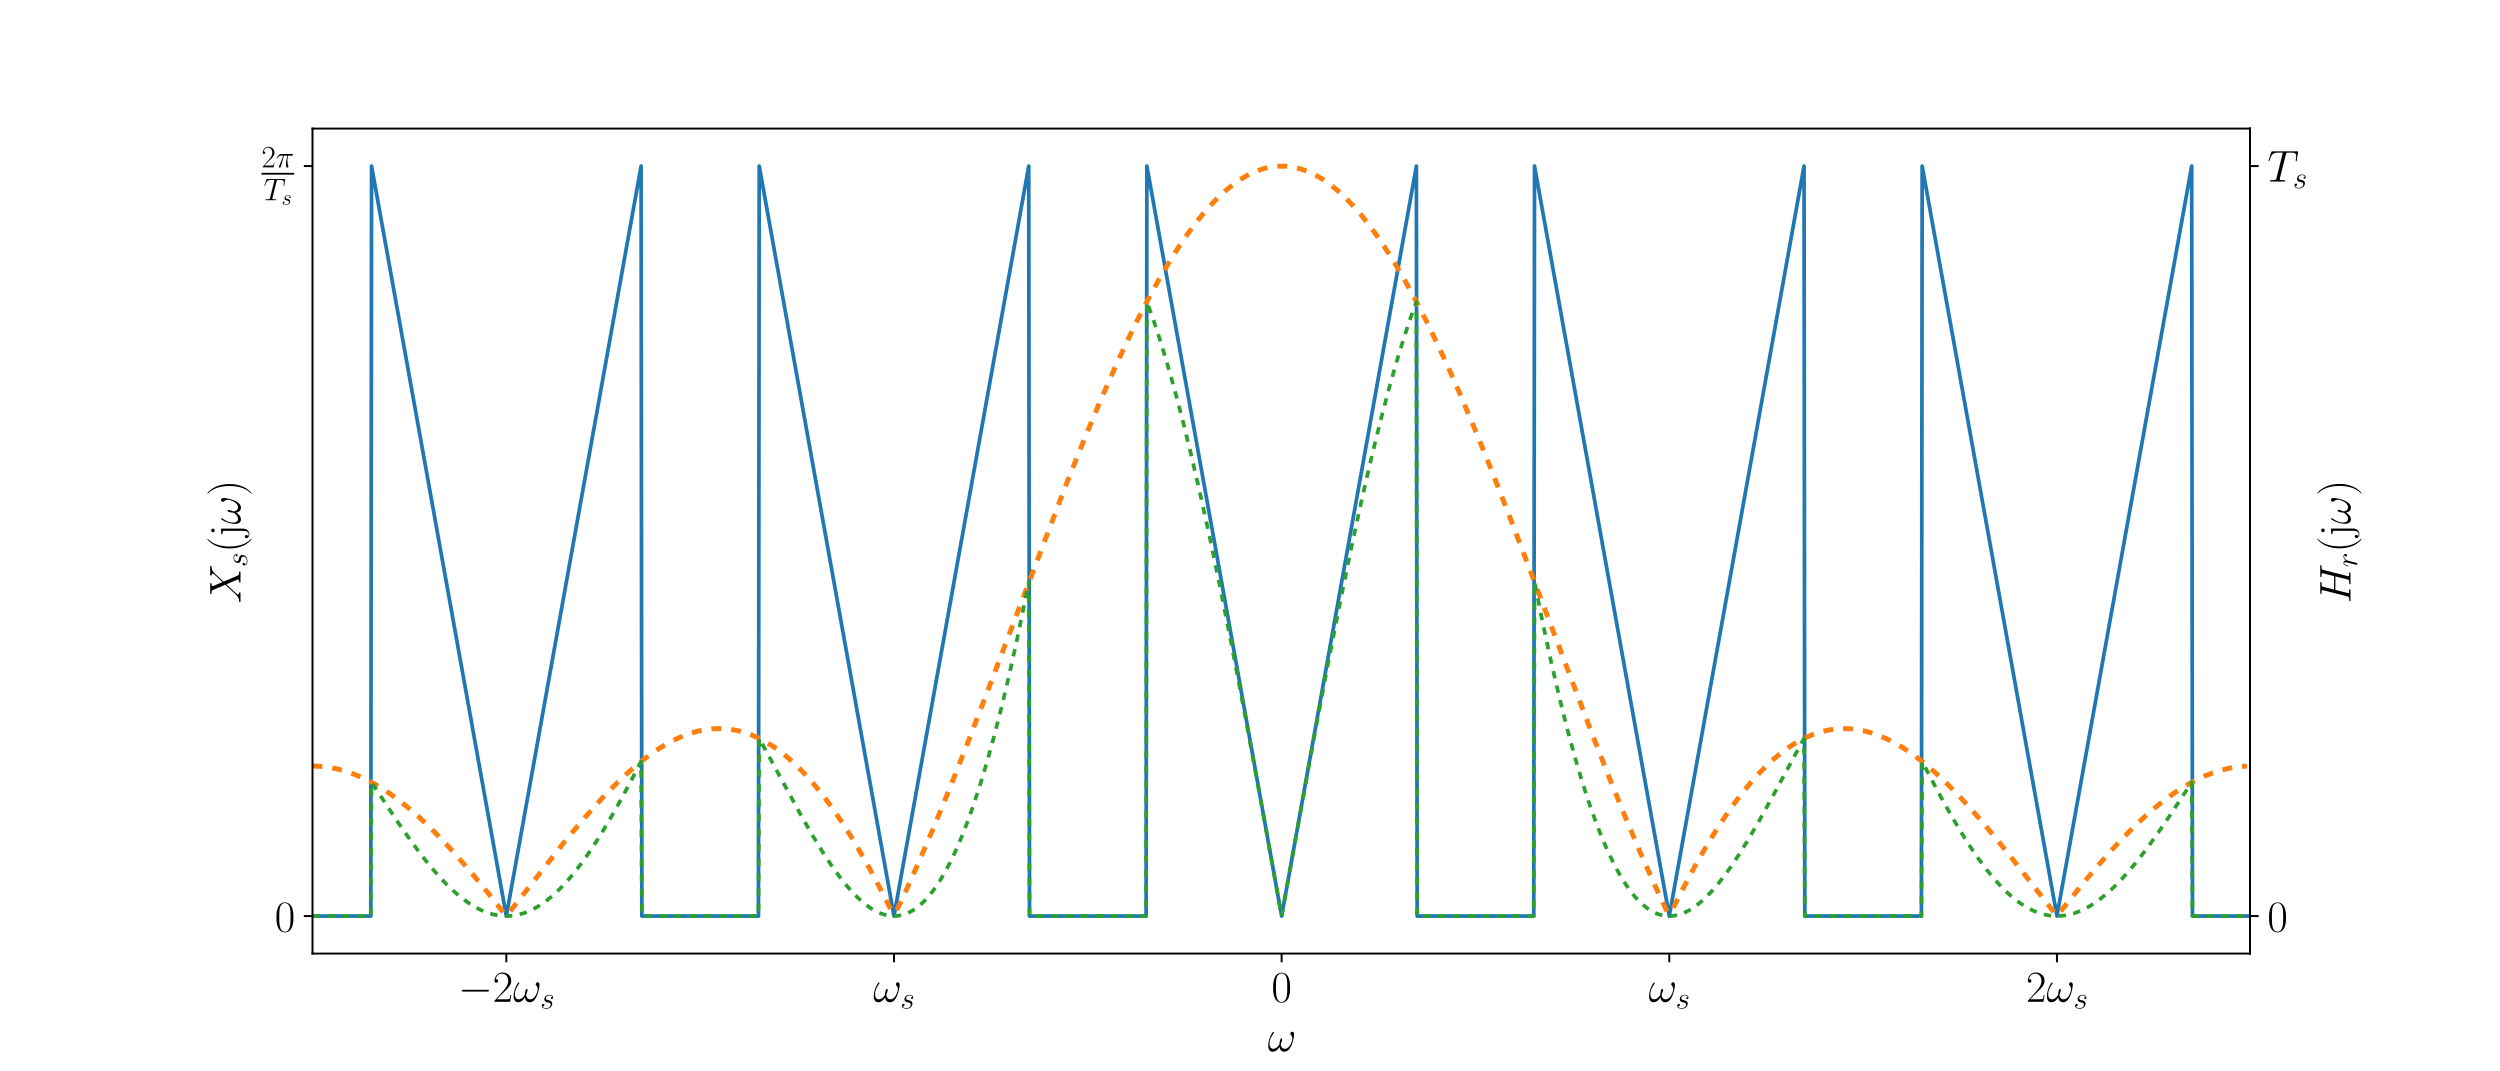 <?xml version="1.0" encoding="utf-8" standalone="no"?>
<!DOCTYPE svg PUBLIC "-//W3C//DTD SVG 1.1//EN"
  "http://www.w3.org/Graphics/SVG/1.1/DTD/svg11.dtd">
<!-- Created with matplotlib (https://matplotlib.org/) -->
<svg height="432pt" version="1.1" viewBox="0 0 1008 432" width="1008pt" xmlns="http://www.w3.org/2000/svg" xmlns:xlink="http://www.w3.org/1999/xlink">
 <defs>
  <style type="text/css">*{stroke-linecap:butt;stroke-linejoin:round;}</style>
 </defs>
 <g id="figure_1">
  <g id="patch_1">
   <path d="M 0 432 
L 1008 432 
L 1008 0 
L 0 0 
z
" style="fill:#ffffff;"/>
  </g>
  <g id="axes_1">
   <g id="patch_2">
    <path d="M 126 384.48 
L 907.2 384.48 
L 907.2 51.84 
L 126 51.84 
z
" style="fill:#ffffff;"/>
   </g>
   <g id="axes_2">
    <g id="patch_3">
     <path d="M 907.2 384.48 
L 907.2 384.48 
L 907.2 51.84 
L 907.2 51.84 
z
" style="fill:#ffffff;"/>
    </g>
    <g id="matplotlib.axis_1"/>
    <g id="matplotlib.axis_2">
     <g id="ytick_1">
      <g id="line2d_1">
       <defs>
        <path d="M 0 0 
L 3.5 0 
" id="m8113c638da" style="stroke:#000000;stroke-width:0.8;"/>
       </defs>
       <g>
        <use style="stroke:#000000;stroke-width:0.8;" x="907.2" xlink:href="#m8113c638da" y="369.36"/>
       </g>
      </g>
      <g id="text_1">
       <!-- 0 -->
       <g transform="translate(914.2 375.587)scale(0.18 -0.18)">
        <defs>
         <path d="M 42 31.641 
C 42 37.75 41.906 48.125 37.703 56.109 
C 34 63.109 28.094 65.594 22.906 65.594 
C 18.094 65.594 12 63.406 8.203 56.203 
C 4.203 48.719 3.797 39.438 3.797 31.641 
C 3.797 25.953 3.906 17.281 7 9.672 
C 11.297 -0.609 19 -2 22.906 -2 
C 27.5 -2 34.5 -0.109 38.594 9.375 
C 41.594 16.281 42 24.359 42 31.641 
z
M 22.906 -0.406 
C 16.5 -0.406 12.703 5.078 11.297 12.688 
C 10.203 18.562 10.203 27.156 10.203 32.75 
C 10.203 40.438 10.203 46.828 11.5 52.922 
C 13.406 61.391 19 64 22.906 64 
C 27 64 32.297 61.297 34.203 53.125 
C 35.5 47.438 35.594 40.734 35.594 32.75 
C 35.594 26.25 35.594 18.266 34.406 12.375 
C 32.297 1.484 26.406 -0.406 22.906 -0.406 
z
" id="CMR17-48"/>
        </defs>
        <use transform="scale(0.996)" xlink:href="#CMR17-48"/>
       </g>
      </g>
     </g>
     <g id="ytick_2">
      <g id="line2d_2">
       <g>
        <use style="stroke:#000000;stroke-width:0.8;" x="907.2" xlink:href="#m8113c638da" y="66.96"/>
       </g>
      </g>
      <g id="text_2">
       <!-- $T_s$ -->
       <g transform="translate(914.2 73.187)scale(0.18 -0.18)">
        <defs>
         <path d="M 41.703 61.094 
C 42.297 63.5 42.5 64.391 44 64.797 
C 44.797 65 48.094 65 50.203 65 
C 60.203 65 64.906 64.594 64.906 56.781 
C 64.906 55.266 64.5 51.484 63.906 47.766 
L 63.797 46.562 
C 63.797 46.156 64.203 45.562 64.797 45.562 
C 65.797 45.562 65.797 46.062 66.094 47.656 
L 69 65.375 
C 69.203 66.297 69.203 66.5 69.203 66.797 
C 69.203 67.891 68.594 67.891 66.594 67.891 
L 11.906 67.891 
C 9.594 67.891 9.5 67.797 8.906 66 
L 2.797 47.969 
C 2.703 47.75 2.406 46.656 2.406 46.562 
C 2.406 46.062 2.797 45.562 3.406 45.562 
C 4.203 45.562 4.406 45.953 4.797 47.25 
C 9 59.391 11.094 65 24.406 65 
L 31.094 65 
C 33.5 65 34.5 65 34.5 63.891 
C 34.5 63.578 34.5 63.391 34 61.578 
L 20.594 7.797 
C 19.594 3.891 19.406 2.891 8.797 2.891 
C 6.297 2.891 5.594 2.891 5.594 1 
C 5.594 0 6.703 0 7.203 0 
C 9.703 0 12.297 0 14.797 0 
L 30.406 0 
C 32.906 0 35.594 0 38.094 0 
C 39.203 0 40.203 0 40.203 1.891 
C 40.203 2.891 39.5 2.891 36.906 2.891 
C 27.906 2.891 27.906 3.797 27.906 5.297 
C 27.906 5.406 27.906 6.109 28.297 7.719 
z
" id="CMMI12-84"/>
         <path d="M 22.797 20 
C 24.5 19.703 27.203 19.109 27.797 19 
C 29.094 18.625 33.594 17.031 33.594 12.234 
C 33.594 9.156 30.797 1.094 19.203 1.094 
C 17.094 1.094 9.594 1.094 7.594 6.812 
C 11.594 6.312 13.594 9.422 13.594 11.641 
C 13.594 13.75 12.203 14.844 10.203 14.844 
C 8 14.844 5.094 13.141 5.094 8.625 
C 5.094 2.703 11.094 -1 19.094 -1 
C 34.297 -1 38.797 10.172 38.797 15.375 
C 38.797 16.859 38.797 19.656 35.594 22.844 
C 33.094 25.25 30.703 25.75 25.297 26.844 
C 22.594 27.438 18.297 28.344 18.297 32.828 
C 18.297 34.828 20.094 42.016 29.594 42.016 
C 33.797 42.016 37.906 40.453 38.906 37 
C 34.5 37 34.297 33.203 34.297 33.109 
C 34.297 31 36.203 30.406 37.094 30.406 
C 38.5 30.406 41.297 31.484 41.297 35.641 
C 41.297 39.766 37.5 44 29.703 44 
C 16.594 44 13.094 33.75 13.094 29.672 
C 13.094 22.094 20.5 20.5 22.797 20 
z
" id="CMMI12-115"/>
        </defs>
        <use transform="scale(0.996)" xlink:href="#CMMI12-84"/>
        <use transform="translate(57.175 -14.944)scale(0.697)" xlink:href="#CMMI12-115"/>
       </g>
      </g>
     </g>
     <g id="text_3">
      <!-- $H_r(\mathrm j\omega)$ -->
      <g transform="translate(947.715 243.235)rotate(-90)scale(0.18 -0.18)">
       <defs>
        <path d="M 74.797 60.734 
C 75.703 64.109 75.906 65.109 83 65.109 
C 84.797 65.109 85.797 65.109 85.797 66.906 
C 85.797 68 84.906 68 84.297 68 
C 82.5 68 80.406 68 78.5 68 
L 66.703 68 
C 64.797 68 62.703 68 60.797 68 
C 60.094 68 58.906 68 58.906 66.109 
C 58.906 65.109 59.594 65.109 61.5 65.109 
C 67.5 65.109 67.5 64.312 67.5 63.219 
C 67.5 63.031 67.5 62.422 67.094 60.938 
L 61 36.891 
L 30.797 36.891 
L 36.797 60.734 
C 37.703 64.109 37.906 65.109 45 65.109 
C 46.797 65.109 47.797 65.109 47.797 66.906 
C 47.797 68 46.906 68 46.297 68 
C 44.5 68 42.406 68 40.5 68 
L 28.703 68 
C 26.797 68 24.703 68 22.797 68 
C 22.094 68 20.906 68 20.906 66.109 
C 20.906 65.109 21.594 65.109 23.5 65.109 
C 29.5 65.109 29.5 64.312 29.5 63.219 
C 29.5 63.031 29.5 62.422 29.094 60.922 
L 15.594 7.375 
C 14.703 3.891 14.5 2.891 7.594 2.891 
C 5.297 2.891 4.594 2.891 4.594 1 
C 4.594 0 5.703 0 6 0 
C 7.797 0 9.906 0 11.797 0 
L 23.594 0 
C 25.5 0 27.594 0 29.5 0 
C 30.297 0 31.406 0 31.406 1.891 
C 31.406 2.891 30.5 2.891 29 2.891 
C 22.906 2.891 22.906 3.688 22.906 4.688 
C 22.906 4.797 22.906 5.484 23.094 6.281 
L 30 34 
L 60.297 34 
C 58.594 27.391 53.5 6.5 53.297 5.875 
C 52.203 2.891 50.594 2.891 44.703 2.891 
C 43.5 2.891 42.594 2.891 42.594 1 
C 42.594 0 43.703 0 44 0 
C 45.797 0 47.906 0 49.797 0 
L 61.594 0 
C 63.5 0 65.594 0 67.5 0 
C 68.297 0 69.406 0 69.406 1.891 
C 69.406 2.891 68.5 2.891 67 2.891 
C 60.906 2.891 60.906 3.688 60.906 4.688 
C 60.906 4.797 60.906 5.484 61.094 6.281 
z
" id="CMMI12-72"/>
        <path d="M 38.906 40.812 
C 35.797 40.219 34.203 38.016 34.203 35.828 
C 34.203 33.422 36.094 32.625 37.5 32.625 
C 40.297 32.625 42.594 35.031 42.594 38.016 
C 42.594 41.219 39.5 44 34.5 44 
C 30.5 44 25.906 42.203 21.703 36.125 
C 21 41.406 17 44 13 44 
C 9.094 44 7.094 41.016 5.906 38.812 
C 4.203 35.219 2.703 29.234 2.703 28.734 
C 2.703 28.344 3.094 27.844 3.797 27.844 
C 4.594 27.844 4.703 27.938 5.297 30.234 
C 6.797 36.219 8.703 42.016 12.703 42.016 
C 15.094 42.016 15.797 40.312 15.797 37.422 
C 15.797 35.219 14.797 31.328 14.094 28.234 
L 11.297 17.469 
C 10.906 15.562 9.797 11.078 9.297 9.281 
C 8.594 6.688 7.5 2 7.5 1.5 
C 7.5 0.094 8.594 -1 10.094 -1 
C 11.203 -1 13.094 -0.297 13.703 1.703 
C 14 2.5 17.703 17.562 18.297 19.859 
C 18.797 22.047 19.406 24.156 19.906 26.344 
C 20.297 27.734 20.703 29.344 21 30.641 
C 21.297 31.531 24 36.422 26.5 38.625 
C 27.703 39.719 30.297 42.016 34.406 42.016 
C 36 42.016 37.594 41.719 38.906 40.812 
z
" id="CMMI12-114"/>
        <path d="M 30.594 -24.391 
C 30.594 -24.297 30.594 -24.094 30.297 -23.797 
C 25.703 -19.125 13.406 -6.359 13.406 24.703 
C 13.406 55.766 25.5 68.422 30.406 73.391 
C 30.406 73.5 30.594 73.703 30.594 74 
C 30.594 74.297 30.297 74.5 29.906 74.5 
C 28.797 74.5 20.297 67.125 15.406 56.156 
C 10.406 45.109 9 34.359 9 24.812 
C 9 17.625 9.703 5.484 15.703 -7.359 
C 20.5 -17.734 28.703 -25 29.906 -25 
C 30.406 -25 30.594 -24.797 30.594 -24.391 
z
" id="CMR17-40"/>
        <path d="M 18.203 61.922 
C 18.203 64.109 16.406 66 14.094 66 
C 11.906 66 10 64.219 10 61.922 
C 10 59.734 11.797 57.844 14.094 57.844 
C 16.297 57.844 18.203 59.641 18.203 61.922 
z
M 5.703 43.031 
L 5.703 40.438 
C 12.297 40.438 13.094 39.734 13.094 34.922 
L 13.094 -5.609 
C 13.094 -10.594 12.203 -18.406 6.297 -18.406 
C 5.594 -18.406 2.906 -18.406 0.703 -16.906 
C 1.406 -16.797 3.906 -16.109 3.906 -13.297 
C 3.906 -11.391 2.594 -9.703 0.297 -9.703 
C -1.906 -9.703 -3.297 -11.203 -3.297 -13.406 
C -3.297 -17.406 1.094 -20 6.203 -20 
C 13.094 -20 18.203 -13.703 18.203 -5.188 
L 18.203 44.141 
z
" id="CMR17-106"/>
        <path d="M 59.406 37.422 
C 59.406 40.312 58.594 44 55.094 44 
C 53.094 44 50.797 41.516 50.797 39.516 
C 50.797 38.625 51.203 38.031 52 37.125 
C 53.5 35.438 55.406 32.75 55.406 28.078 
C 55.406 24.484 53.203 18.812 51.594 15.734 
C 48.797 10.25 44.203 5.578 39 5.578 
C 32.703 5.578 30.297 9.609 29.203 15.234 
C 30.297 17.859 32.594 24.375 32.594 27 
C 32.594 28.094 32.203 29 30.906 29 
C 30.203 29 29.406 28.609 28.906 27.797 
C 27.5 25.594 26.203 17.641 26.297 15.531 
C 24.406 11.812 19 5.578 12.594 5.578 
C 5.906 5.578 4.094 11.453 4.094 17.125 
C 4.094 27.469 10.594 36.531 12.406 39.016 
C 13.406 40.516 14.094 41.516 14.094 41.703 
C 14.094 42.406 13.703 43.5 12.797 43.5 
C 11.203 43.5 10.703 42.203 9.906 41.016 
C 4.797 33.141 1.203 22.094 1.203 12.547 
C 1.203 6.375 3.5 -1 11 -1 
C 19.297 -1 24.5 6.109 26.594 9.906 
C 27.406 4.297 30.406 -1 37.703 -1 
C 45.297 -1 50.094 5.672 53.703 13.734 
C 56.297 19.516 59.406 31.953 59.406 37.422 
z
" id="CMMI12-33"/>
        <path d="M 26.297 24.703 
C 26.297 31.875 25.594 44.016 19.594 56.859 
C 14.797 67.234 6.594 74.5 5.406 74.5 
C 5.094 74.5 4.703 74.391 4.703 73.891 
C 4.703 73.703 4.797 73.594 4.906 73.391 
C 9.703 68.406 21.906 55.75 21.906 24.75 
C 21.906 -6.359 9.797 -19.016 4.906 -24.016 
C 4.797 -24.203 4.703 -24.312 4.703 -24.5 
C 4.703 -25 5.094 -25 5.406 -25 
C 6.5 -25 15 -17.625 19.906 -6.656 
C 24.906 4.391 26.297 15.141 26.297 24.703 
z
" id="CMR17-41"/>
       </defs>
       <use transform="scale(0.996)" xlink:href="#CMMI12-72"/>
       <use transform="translate(80.825 -14.944)scale(0.697)" xlink:href="#CMMI12-114"/>
       <use transform="translate(113.992 0)scale(0.996)" xlink:href="#CMR17-40"/>
       <use transform="translate(149.273 0)scale(0.996)" xlink:href="#CMR17-106"/>
       <use transform="translate(176.747 0)scale(0.996)" xlink:href="#CMMI12-33"/>
       <use transform="translate(241.065 0)scale(0.996)" xlink:href="#CMR17-41"/>
      </g>
     </g>
    </g>
    <g id="patch_4">
     <path d="M 907.2 384.48 
L 907.2 51.84 
" style="fill:none;stroke:#000000;stroke-linecap:square;stroke-linejoin:miter;stroke-width:0.8;"/>
    </g>
   </g>
   <g id="matplotlib.axis_3">
    <g id="xtick_1">
     <g id="line2d_3">
      <defs>
       <path d="M 0 0 
L 0 3.5 
" id="mbead2a6e77" style="stroke:#000000;stroke-width:0.8;"/>
      </defs>
      <g>
       <use style="stroke:#000000;stroke-width:0.8;" x="204.151" xlink:href="#mbead2a6e77" y="384.48"/>
      </g>
     </g>
     <g id="text_4">
      <!-- $-2\omega_s$ -->
      <g transform="translate(184.703 403.933)scale(0.18 -0.18)">
       <defs>
        <path d="M 65.906 23 
C 67.594 23 69.406 23 69.406 25 
C 69.406 27 67.594 27 65.906 27 
L 11.797 27 
C 10.094 27 8.297 27 8.297 25 
C 8.297 23 10.094 23 11.797 23 
z
" id="CMSY10-0"/>
        <path d="M 41.703 15.453 
L 39.906 15.453 
C 38.906 8.375 38.094 7.172 37.703 6.562 
C 37.203 5.766 30 5.766 28.594 5.766 
L 9.406 5.766 
C 13 9.672 20 16.75 28.5 24.953 
C 34.594 30.734 41.703 37.531 41.703 47.422 
C 41.703 59.219 32.297 66 21.797 66 
C 10.797 66 4.094 56.312 4.094 47.344 
C 4.094 43.438 7 42.938 8.203 42.938 
C 9.203 42.938 12.203 43.547 12.203 47.031 
C 12.203 50.109 9.594 51 8.203 51 
C 7.594 51 7 50.906 6.594 50.703 
C 8.5 59.219 14.297 63.406 20.406 63.406 
C 29.094 63.406 34.797 56.516 34.797 47.422 
C 34.797 38.734 29.703 31.25 24 24.75 
L 4.094 2.281 
L 4.094 0 
L 39.297 0 
z
" id="CMR17-50"/>
       </defs>
       <use transform="scale(0.996)" xlink:href="#CMSY10-0"/>
       <use transform="translate(77.487 0)scale(0.996)" xlink:href="#CMR17-50"/>
       <use transform="translate(123.178 0)scale(0.996)" xlink:href="#CMMI12-33"/>
       <use transform="translate(183.922 -14.944)scale(0.697)" xlink:href="#CMMI12-115"/>
      </g>
     </g>
    </g>
    <g id="xtick_2">
     <g id="line2d_4">
      <g>
       <use style="stroke:#000000;stroke-width:0.8;" x="360.452" xlink:href="#mbead2a6e77" y="384.48"/>
      </g>
     </g>
     <g id="text_5">
      <!-- $\omega_s$ -->
      <g transform="translate(352.09 403.933)scale(0.18 -0.18)">
       <use transform="scale(0.996)" xlink:href="#CMMI12-33"/>
       <use transform="translate(60.744 -14.944)scale(0.697)" xlink:href="#CMMI12-115"/>
      </g>
     </g>
    </g>
    <g id="xtick_3">
     <g id="line2d_5">
      <g>
       <use style="stroke:#000000;stroke-width:0.8;" x="516.753" xlink:href="#mbead2a6e77" y="384.48"/>
      </g>
     </g>
     <g id="text_6">
      <!-- 0 -->
      <g transform="translate(512.64 403.933)scale(0.18 -0.18)">
       <use transform="scale(0.996)" xlink:href="#CMR17-48"/>
      </g>
     </g>
    </g>
    <g id="xtick_4">
     <g id="line2d_6">
      <g>
       <use style="stroke:#000000;stroke-width:0.8;" x="673.054" xlink:href="#mbead2a6e77" y="384.48"/>
      </g>
     </g>
     <g id="text_7">
      <!-- $\omega_s$ -->
      <g transform="translate(664.692 403.933)scale(0.18 -0.18)">
       <use transform="scale(0.996)" xlink:href="#CMMI12-33"/>
       <use transform="translate(60.744 -14.944)scale(0.697)" xlink:href="#CMMI12-115"/>
      </g>
     </g>
    </g>
    <g id="xtick_5">
     <g id="line2d_7">
      <g>
       <use style="stroke:#000000;stroke-width:0.8;" x="829.355" xlink:href="#mbead2a6e77" y="384.48"/>
      </g>
     </g>
     <g id="text_8">
      <!-- $2\omega_s$ -->
      <g transform="translate(816.881 403.933)scale(0.18 -0.18)">
       <use transform="scale(0.996)" xlink:href="#CMR17-50"/>
       <use transform="translate(45.69 0)scale(0.996)" xlink:href="#CMMI12-33"/>
       <use transform="translate(106.434 -14.944)scale(0.697)" xlink:href="#CMMI12-115"/>
      </g>
     </g>
    </g>
    <g id="text_9">
     <!-- $\omega$ -->
     <g transform="translate(511.133 423.875)scale(0.18 -0.18)">
      <use transform="scale(0.996)" xlink:href="#CMMI12-33"/>
     </g>
    </g>
   </g>
   <g id="matplotlib.axis_4">
    <g id="ytick_3">
     <g id="line2d_8">
      <defs>
       <path d="M 0 0 
L -3.5 0 
" id="m4675290921" style="stroke:#000000;stroke-width:0.8;"/>
      </defs>
      <g>
       <use style="stroke:#000000;stroke-width:0.8;" x="126" xlink:href="#m4675290921" y="369.36"/>
      </g>
     </g>
     <g id="text_10">
      <!-- 0 -->
      <g transform="translate(110.776 375.587)scale(0.18 -0.18)">
       <use transform="scale(0.996)" xlink:href="#CMR17-48"/>
      </g>
     </g>
    </g>
    <g id="ytick_4">
     <g id="line2d_9">
      <g>
       <use style="stroke:#000000;stroke-width:0.8;" x="126" xlink:href="#m4675290921" y="66.96"/>
      </g>
     </g>
     <g id="text_11">
      <!-- $\frac{2\pi}{T_s}$ -->
      <g transform="translate(105.432 74.535)scale(0.18 -0.18)">
       <defs>
        <path d="M 25.906 37.625 
L 37.203 37.625 
C 34.5 26.438 32.797 19.156 32.797 11.188 
C 32.797 9.781 32.797 -1 36.906 -1 
C 39 -1 40.797 0.891 40.797 2.594 
C 40.797 3.078 40.797 3.281 40.094 4.781 
C 37.406 11.672 37.406 20.25 37.406 20.953 
C 37.406 21.547 37.406 28.625 39.5 37.625 
L 50.703 37.625 
C 52 37.625 55.297 37.625 55.297 40.812 
C 55.297 43 53.406 43 51.594 43 
L 18.703 43 
C 16.406 43 13 43 8.406 38.125 
C 5.797 35.219 2.594 29.938 2.594 29.344 
C 2.594 28.75 3.094 28.547 3.703 28.547 
C 4.406 28.547 4.5 28.844 5 29.438 
C 10.203 37.625 15.406 37.625 17.906 37.625 
L 23.594 37.625 
C 21.406 30.141 18.906 21.453 10.703 4 
C 9.906 2.406 9.906 2.188 9.906 1.594 
C 9.906 -0.5 11.703 -1 12.594 -1 
C 15.5 -1 16.297 1.594 17.5 5.781 
C 19.094 10.875 19.094 11.078 20.094 15.062 
z
" id="CMMI12-25"/>
       </defs>
       <use transform="translate(0 39.226)scale(0.697)" xlink:href="#CMR17-50"/>
       <use transform="translate(31.983 39.226)scale(0.697)" xlink:href="#CMMI12-25"/>
       <use transform="translate(4.862 -34.355)scale(0.697)" xlink:href="#CMMI12-84"/>
       <use transform="translate(44.885 -44.816)scale(0.498)" xlink:href="#CMMI12-115"/>
       <path d="M 0 22.914 
L 73.22 22.914 
L 73.22 26.899 
L 0 26.899 
L 0 22.914 
z
"/>
      </g>
     </g>
    </g>
    <g id="text_12">
     <!-- $X_s(\mathrm j\omega)$ -->
     <g transform="translate(96.964 243.202)rotate(-90)scale(0.18 -0.18)">
      <defs>
       <path d="M 47.5 40.562 
L 38.094 62.406 
C 39.406 64.797 42.406 65.188 43.594 65.297 
C 44.203 65.297 45.297 65.297 45.297 67.062 
C 45.297 68.188 44.406 68.188 43.797 68.188 
C 42.094 68.188 40.094 68.188 38.406 68.188 
L 32.594 68.188 
C 26.5 68.188 22.094 68.188 22 68.188 
C 21.203 68.188 20.203 68.188 20.203 66.297 
C 20.203 65.297 21.094 65.297 22.406 65.297 
C 28.203 65.297 28.594 64.297 29.594 61.906 
L 41.5 34.141 
L 19.797 10.828 
C 16.203 6.906 11.906 3.094 4.5 3.094 
C 3.297 3 2.5 3 2.5 1.062 
C 2.5 0.75 2.594 0 3.703 0 
C 5.094 0 6.594 0 8 0 
L 12.703 0 
C 15.906 0 19.406 0 22.5 0 
C 23.203 0 24.406 0 24.406 1.797 
C 24.406 2.797 23.703 2.891 23.094 2.891 
C 21.094 3.094 19.797 4.188 19.797 5.781 
C 19.797 7.484 21 8.703 23.906 11.688 
L 32.797 21.375 
C 35 23.688 40.297 29.469 42.5 31.656 
L 53 7.078 
C 53.094 6.891 53.5 5.891 53.5 5.781 
C 53.5 4.891 51.297 3.094 48.094 3.094 
C 47.5 3.094 46.406 3.094 46.406 1.109 
C 46.406 0 47.406 0 47.906 0 
C 49.594 0 51.594 0 53.297 0 
L 64.297 0 
C 66.094 0 68 0 69.703 0 
C 70.406 0 71.5 0 71.5 2.031 
C 71.5 3.094 70.5 3.094 69.594 3.094 
C 63.594 3.094 63.406 3.594 61.703 7.266 
L 48.5 38.141 
L 61.203 51.812 
C 62.203 52.828 64.5 55.344 65.406 56.344 
C 69.703 60.875 73.703 65 81.797 65 
C 82.797 65.297 83.797 65.297 83.797 67.062 
C 83.797 68.188 82.906 68.188 82.5 68.188 
C 81.094 68.188 79.594 68.188 78.203 68.188 
L 73.594 68.188 
C 70.406 68.188 66.906 68.188 63.797 68.188 
C 63.094 68.188 61.906 68.188 61.906 66.391 
C 61.906 65.391 62.594 65.297 63.203 65.297 
C 64.797 65.109 66.5 64.312 66.5 62.406 
L 66.406 62.219 
C 66.297 61.516 66.094 60.516 65 59.328 
z
" id="CMMI12-88"/>
      </defs>
      <use transform="scale(0.996)" xlink:href="#CMMI12-88"/>
      <use transform="translate(80.96 -14.944)scale(0.697)" xlink:href="#CMMI12-115"/>
      <use transform="translate(113.623 0)scale(0.996)" xlink:href="#CMR17-40"/>
      <use transform="translate(148.904 0)scale(0.996)" xlink:href="#CMR17-106"/>
      <use transform="translate(176.378 0)scale(0.996)" xlink:href="#CMMI12-33"/>
      <use transform="translate(240.696 0)scale(0.996)" xlink:href="#CMR17-41"/>
     </g>
    </g>
   </g>
   <g id="line2d_10">
    <path clip-path="url(#p0e490377f0)" d="M 126 369.36 
L 149.506 369.36 
L 149.811 66.96 
L 204.151 369.36 
L 258.49 66.96 
L 258.795 369.36 
L 305.807 369.36 
L 306.113 66.96 
L 360.452 369.36 
L 414.791 66.96 
L 415.096 369.36 
L 462.108 369.36 
L 462.414 66.96 
L 516.753 369.36 
L 571.092 66.96 
L 571.397 369.36 
L 618.409 369.36 
L 618.715 66.96 
L 673.054 369.36 
L 727.393 66.96 
L 727.698 369.36 
L 774.71 369.36 
L 775.016 66.96 
L 829.355 369.36 
L 883.694 66.96 
L 883.999 369.36 
L 907.2 369.36 
L 907.2 369.36 
" style="fill:none;stroke:#1f77b4;stroke-linecap:square;stroke-width:1.5;"/>
   </g>
   <g id="line2d_11">
    <path clip-path="url(#p0e490377f0)" d="M 126 308.88 
L 129.053 308.989 
L 132.106 309.317 
L 135.158 309.861 
L 138.211 310.622 
L 141.264 311.595 
L 144.317 312.779 
L 147.369 314.17 
L 150.422 315.763 
L 153.475 317.554 
L 156.528 319.538 
L 159.58 321.707 
L 164.159 325.297 
L 168.739 329.266 
L 173.318 333.587 
L 177.897 338.231 
L 182.476 343.165 
L 188.581 350.136 
L 194.687 357.475 
L 202.319 367.025 
L 203.845 368.97 
L 205.372 367.797 
L 226.741 340.498 
L 232.846 333.084 
L 238.952 326.031 
L 243.531 321.039 
L 248.11 316.349 
L 252.689 312.001 
L 257.268 308.033 
L 260.321 305.618 
L 263.374 303.399 
L 266.427 301.387 
L 269.479 299.59 
L 272.532 298.019 
L 275.585 296.682 
L 278.638 295.586 
L 281.691 294.741 
L 284.743 294.153 
L 287.796 293.828 
L 290.849 293.772 
L 293.902 293.991 
L 296.954 294.489 
L 300.007 295.271 
L 303.06 296.34 
L 306.113 297.698 
L 309.165 299.348 
L 312.218 301.291 
L 315.271 303.527 
L 318.324 306.057 
L 321.376 308.88 
L 324.429 311.994 
L 327.482 315.398 
L 330.535 319.088 
L 333.587 323.06 
L 336.64 327.312 
L 339.693 331.837 
L 344.272 339.126 
L 348.851 346.996 
L 353.43 355.423 
L 358.009 364.378 
L 359.536 367.476 
L 361.062 368.093 
L 365.641 358.327 
L 370.22 348.122 
L 376.326 333.899 
L 382.431 319.062 
L 390.063 299.811 
L 399.222 275.965 
L 429.749 195.646 
L 437.381 176.611 
L 443.487 162.016 
L 449.592 148.109 
L 454.171 138.197 
L 458.75 128.78 
L 463.329 119.899 
L 467.909 111.596 
L 472.488 103.907 
L 475.54 99.141 
L 478.593 94.673 
L 481.646 90.513 
L 484.699 86.669 
L 487.751 83.149 
L 490.804 79.96 
L 493.857 77.109 
L 496.91 74.601 
L 499.962 72.442 
L 503.015 70.636 
L 506.068 69.187 
L 509.121 68.097 
L 512.174 67.37 
L 515.226 67.006 
L 518.279 67.006 
L 521.332 67.37 
L 524.385 68.097 
L 527.437 69.187 
L 530.49 70.636 
L 533.543 72.442 
L 536.596 74.601 
L 539.648 77.109 
L 542.701 79.96 
L 545.754 83.149 
L 548.807 86.669 
L 551.859 90.513 
L 554.912 94.673 
L 557.965 99.141 
L 561.018 103.907 
L 565.597 111.596 
L 570.176 119.899 
L 574.755 128.78 
L 579.334 138.197 
L 583.913 148.109 
L 588.492 158.47 
L 594.598 172.904 
L 600.703 187.94 
L 608.335 207.398 
L 617.494 231.408 
L 641.916 295.884 
L 649.547 315.268 
L 655.653 330.243 
L 661.758 344.63 
L 667.864 358.327 
L 672.443 368.093 
L 673.97 367.476 
L 678.549 358.351 
L 683.128 349.744 
L 687.707 341.686 
L 692.286 334.201 
L 696.865 327.312 
L 699.918 323.06 
L 702.971 319.088 
L 706.023 315.398 
L 709.076 311.994 
L 712.129 308.88 
L 715.182 306.057 
L 718.234 303.527 
L 721.287 301.291 
L 724.34 299.348 
L 727.393 297.698 
L 730.445 296.34 
L 733.498 295.271 
L 736.551 294.489 
L 739.604 293.991 
L 742.657 293.772 
L 745.709 293.828 
L 748.762 294.153 
L 751.815 294.741 
L 754.868 295.586 
L 757.92 296.682 
L 760.973 298.019 
L 764.026 299.59 
L 767.079 301.387 
L 770.131 303.399 
L 773.184 305.618 
L 776.237 308.033 
L 780.816 312.001 
L 785.395 316.349 
L 789.974 321.039 
L 794.553 326.031 
L 800.659 333.084 
L 806.764 340.498 
L 814.396 350.117 
L 828.134 367.797 
L 829.66 368.97 
L 838.818 357.475 
L 844.924 350.136 
L 851.029 343.165 
L 855.608 338.231 
L 860.188 333.587 
L 864.767 329.266 
L 869.346 325.297 
L 873.925 321.707 
L 876.978 319.538 
L 880.03 317.554 
L 883.083 315.763 
L 886.136 314.17 
L 889.189 312.779 
L 892.242 311.595 
L 895.294 310.622 
L 898.347 309.861 
L 901.4 309.317 
L 904.453 308.989 
L 905.979 308.907 
L 905.979 308.907 
" style="fill:none;stroke:#ff7f0e;stroke-dasharray:4,4;stroke-dashoffset:0;stroke-width:2;"/>
   </g>
   <g id="line2d_12">
    <path clip-path="url(#p0e490377f0)" d="M 126 369.36 
L 149.506 369.36 
L 149.811 315.429 
L 160.496 331.629 
L 165.686 339.077 
L 169.96 344.836 
L 173.623 349.431 
L 176.981 353.319 
L 180.339 356.857 
L 183.392 359.742 
L 186.139 362.048 
L 188.887 364.061 
L 191.329 365.594 
L 193.771 366.876 
L 196.213 367.899 
L 198.656 368.656 
L 200.792 369.096 
L 202.929 369.325 
L 205.066 369.34 
L 207.203 369.14 
L 209.34 368.723 
L 211.477 368.089 
L 213.614 367.238 
L 215.751 366.171 
L 218.193 364.69 
L 220.635 362.932 
L 223.078 360.902 
L 225.825 358.301 
L 228.573 355.374 
L 231.32 352.134 
L 234.373 348.182 
L 237.731 343.434 
L 241.089 338.299 
L 244.752 332.297 
L 249.026 324.839 
L 253.91 315.83 
L 258.49 307.044 
L 258.795 369.36 
L 305.807 369.36 
L 306.113 297.698 
L 313.439 311.212 
L 322.903 328.619 
L 327.787 337.136 
L 331.756 343.633 
L 335.114 348.746 
L 338.166 353.03 
L 340.914 356.547 
L 343.661 359.707 
L 346.104 362.19 
L 348.546 364.341 
L 350.683 365.934 
L 352.82 367.24 
L 354.651 368.122 
L 356.483 368.774 
L 358.315 369.188 
L 360.146 369.356 
L 361.978 369.271 
L 363.81 368.923 
L 365.641 368.306 
L 367.473 367.414 
L 369.305 366.238 
L 371.136 364.773 
L 372.968 363.013 
L 374.8 360.952 
L 376.631 358.585 
L 378.768 355.429 
L 380.905 351.843 
L 383.042 347.82 
L 385.179 343.354 
L 387.621 337.702 
L 390.063 331.459 
L 392.506 324.621 
L 395.253 316.213 
L 398 307.043 
L 400.748 297.114 
L 403.801 285.191 
L 406.853 272.338 
L 409.906 258.564 
L 413.264 242.364 
L 414.791 234.643 
L 415.096 369.36 
L 462.108 369.36 
L 462.414 121.63 
L 464.856 128.404 
L 467.603 136.698 
L 470.351 145.678 
L 473.404 156.429 
L 476.762 169.149 
L 480.12 182.749 
L 483.783 198.519 
L 487.751 216.607 
L 492.025 237.129 
L 496.91 261.723 
L 502.405 290.571 
L 509.426 328.728 
L 516.753 369.36 
L 528.658 303.709 
L 535.069 269.624 
L 540.259 243.172 
L 544.838 220.918 
L 549.112 201.236 
L 553.08 184.027 
L 556.744 169.149 
L 560.102 156.429 
L 563.155 145.678 
L 566.207 135.742 
L 568.955 127.527 
L 571.092 121.63 
L 571.397 369.36 
L 618.409 369.36 
L 618.715 234.643 
L 622.073 251.335 
L 625.431 266.938 
L 628.789 281.432 
L 631.842 293.635 
L 634.894 304.903 
L 637.642 314.241 
L 640.389 322.818 
L 643.137 330.637 
L 645.579 336.954 
L 648.021 342.68 
L 650.463 347.82 
L 652.6 351.843 
L 654.737 355.429 
L 656.874 358.585 
L 659.011 361.317 
L 660.843 363.327 
L 662.674 365.037 
L 664.506 366.454 
L 666.338 367.582 
L 668.169 368.428 
L 670.001 368.999 
L 671.833 369.303 
L 673.664 369.346 
L 675.496 369.136 
L 677.328 368.682 
L 679.159 367.991 
L 680.991 367.072 
L 683.128 365.723 
L 685.265 364.091 
L 687.402 362.19 
L 689.844 359.707 
L 692.286 356.916 
L 695.034 353.437 
L 698.086 349.191 
L 701.444 344.114 
L 705.108 338.164 
L 709.381 330.792 
L 714.876 320.845 
L 727.393 297.698 
L 727.698 369.36 
L 774.71 369.36 
L 775.016 307.044 
L 781.426 319.26 
L 786.311 328.09 
L 790.585 335.347 
L 794.248 341.146 
L 797.606 346.074 
L 800.964 350.596 
L 804.017 354.328 
L 806.764 357.361 
L 809.512 360.072 
L 812.259 362.449 
L 814.702 364.276 
L 817.144 365.827 
L 819.586 367.099 
L 821.723 367.981 
L 823.86 368.646 
L 825.997 369.094 
L 828.134 369.325 
L 830.271 369.34 
L 832.408 369.142 
L 834.544 368.732 
L 836.681 368.113 
L 839.124 367.156 
L 841.566 365.938 
L 844.008 364.467 
L 846.45 362.752 
L 849.198 360.542 
L 851.945 358.051 
L 854.998 354.973 
L 858.356 351.239 
L 861.714 347.177 
L 865.683 342.005 
L 869.956 336.062 
L 875.146 328.454 
L 883.083 316.366 
L 883.694 315.429 
L 883.999 369.36 
L 907.2 369.36 
L 907.2 369.36 
" style="fill:none;stroke:#2ca02c;stroke-dasharray:3,3;stroke-dashoffset:0;stroke-width:1.5;"/>
   </g>
   <g id="patch_5">
    <path d="M 126 384.48 
L 126 51.84 
" style="fill:none;stroke:#000000;stroke-linecap:square;stroke-linejoin:miter;stroke-width:0.8;"/>
   </g>
   <g id="patch_6">
    <path d="M 907.2 384.48 
L 907.2 51.84 
" style="fill:none;stroke:#000000;stroke-linecap:square;stroke-linejoin:miter;stroke-width:0.8;"/>
   </g>
   <g id="patch_7">
    <path d="M 126 384.48 
L 907.2 384.48 
" style="fill:none;stroke:#000000;stroke-linecap:square;stroke-linejoin:miter;stroke-width:0.8;"/>
   </g>
   <g id="patch_8">
    <path d="M 126 51.84 
L 907.2 51.84 
" style="fill:none;stroke:#000000;stroke-linecap:square;stroke-linejoin:miter;stroke-width:0.8;"/>
   </g>
  </g>
 </g>
 <defs>
  <clipPath id="p0e490377f0">
   <rect height="332.64" width="781.2" x="126" y="51.84"/>
  </clipPath>
 </defs>
</svg>
